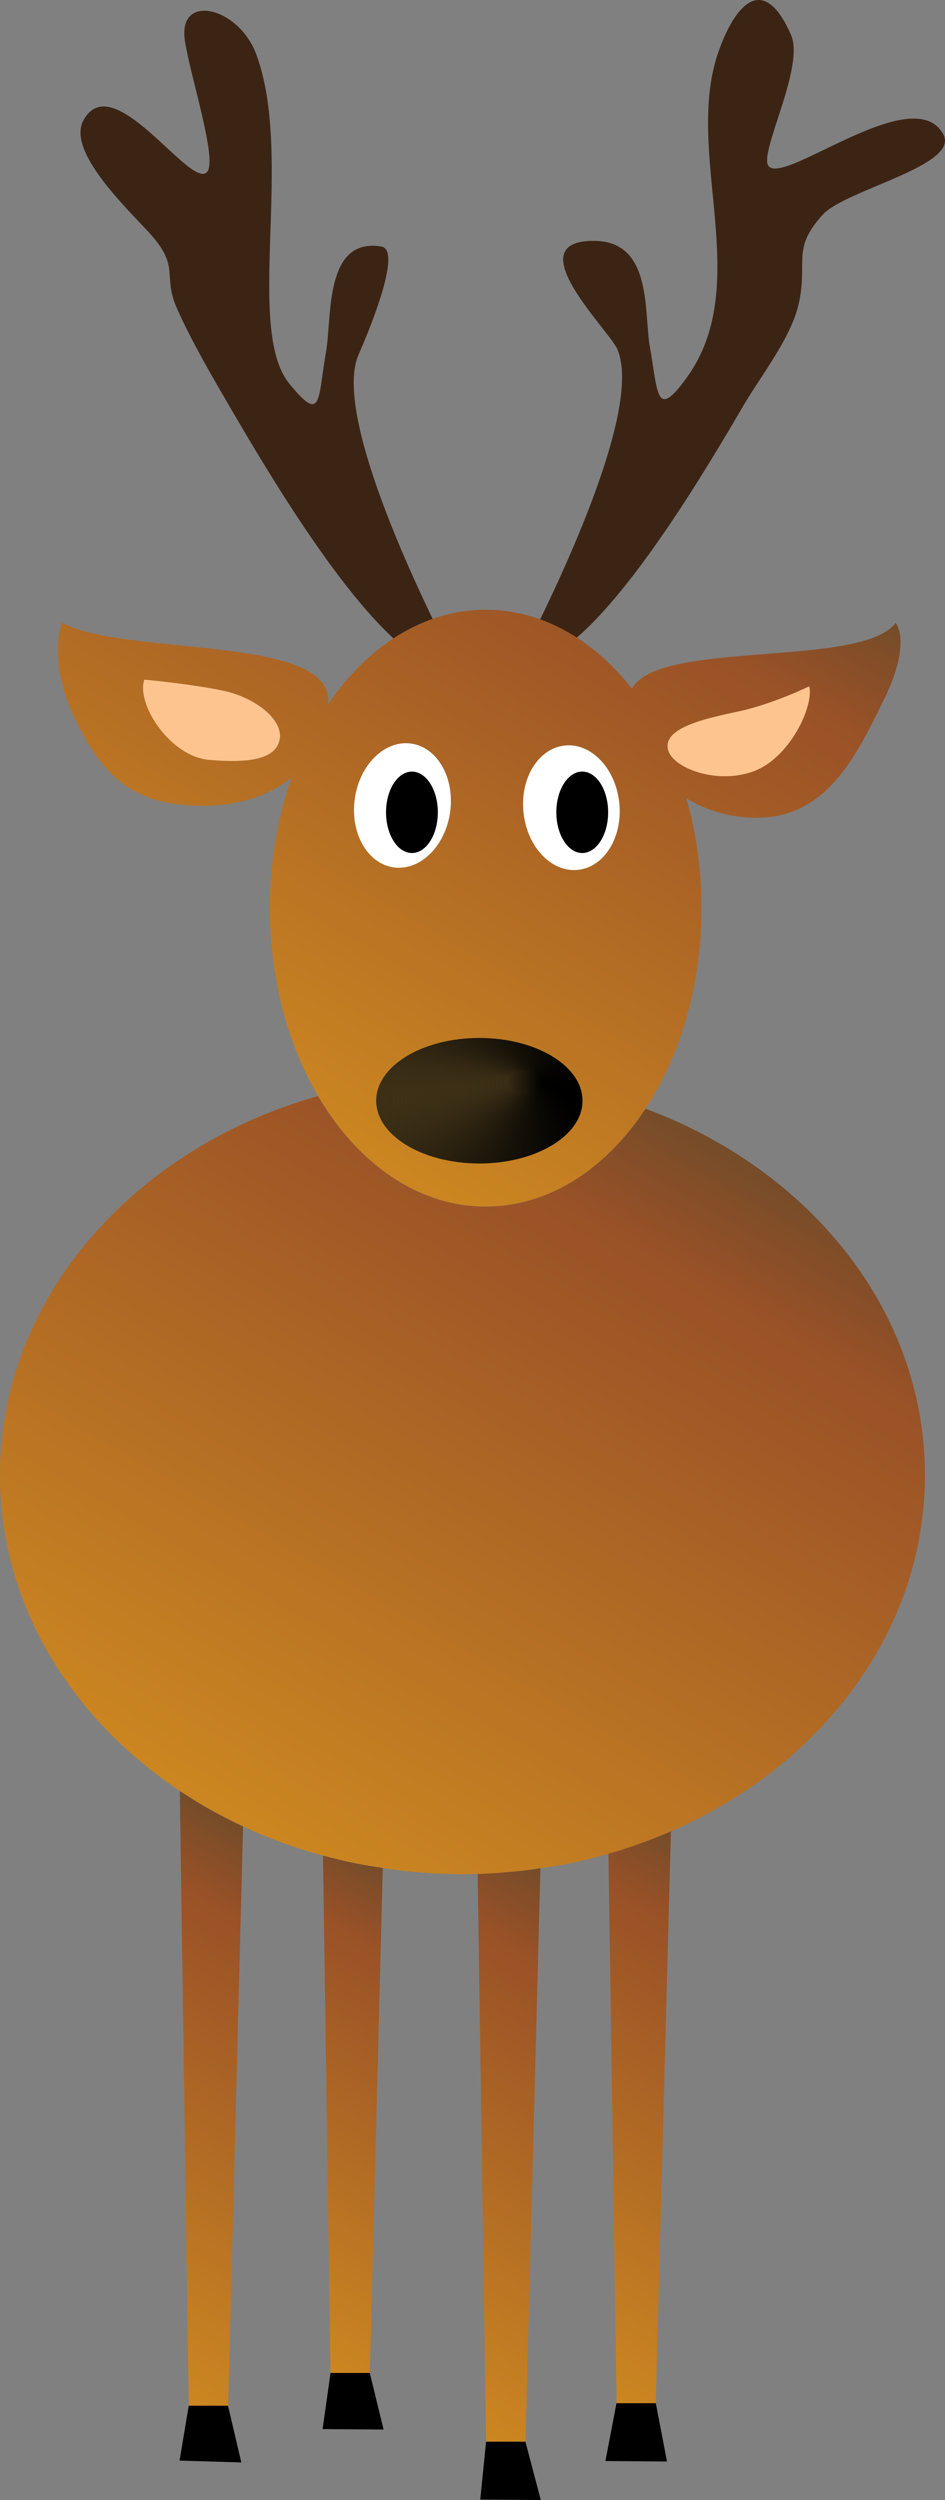 <?xml version="1.0" encoding="utf-8"?>
<!-- Generator: Adobe Illustrator 23.0.1, SVG Export Plug-In . SVG Version: 6.00 Build 0)  -->
<svg version="1.1" id="Layer_1" xmlns="http://www.w3.org/2000/svg" xmlns:xlink="http://www.w3.org/1999/xlink" x="0px" y="0px"
	 viewBox="0 0 280.874 742.857" enable-background="new 0 0 280.874 742.857" xml:space="preserve">
<rect x="0" y="0" width="280.874" height="742.857" fill="#808080" stroke="none"/>
<g>
	<g>
		<path fill="#3C2415" d="M168.404,191.918c18.678-13.932,41.888-53.138,52.459-71.231c5.354-9.163,14.448-20.449,16.634-30.852
			c2.591-12.327-2.23-15.894,7.049-26.058c6.758-7.403,40.769-14.594,35.842-23.8c-8.743-16.338-47.327,15.259-51.962,9.36
			c-3.003-3.822,10.894-29.36,6.672-38.992C227.281-7.491,219.125,0.3,213.88,14.414c-11.285,30.369,10.683,69.618-9.828,97.882
			c-9.107,12.549-8.43,4.824-10.928-9.486c-1.775-10.168,0.839-31.078-16.438-31.239c-23.331-0.217,4.28,26.436,6.78,32.159
			c7.595,17.383-17.24,68.908-25.133,84.841"/>
	</g>
	<g>
		<path fill="#3C2415" d="M121.625,193.618c-18.663-13.942-41.874-53.151-52.456-71.233c-5.345-9.173-12.327-21.065-16.638-30.868
			c-4.31-9.822,1.185-12.095-8.103-22.263c-6.746-7.407-24.59-24.252-19.655-33.445c8.75-16.357,32.198,21.126,36.831,15.221
			c3.017-3.815-5.129-28.676-6.659-38.985C52.79-2.282,70.915,2,76.152,16.104c11.293,30.36-3.427,81.542,9.827,97.879
			c9.806,12.075,8.427,4.83,10.926-9.477c1.789-10.167-0.56-34.074,16.444-31.253c6.508,1.096-4.289,26.443-6.789,32.166
			c-7.586,17.392,17.219,68.879,25.15,84.83"/>
	</g>
	<linearGradient id="SVGID_1_" gradientUnits="userSpaceOnUse" x1="199.248" y1="331.329" x2="75.678" y2="545.357">
		<stop  offset="0" style="stop-color:#754C29"/>
		<stop  offset="0.151" style="stop-color:#995127"/>
		<stop  offset="0.99" style="stop-color:#CB8621"/>
	</linearGradient>
	<path fill="url(#SVGID_1_)" d="M274.913,438.332c0,46.263-30.645,86.308-75.501,105.85c-5.996,2.591-12.14,4.812-18.579,6.662
		c-0.296,0.074-0.592,0.148-0.888,0.222c-6.07,1.777-12.287,3.109-18.727,3.997c-0.148,0.074-0.37,0.074-0.592,0.074
		c-2.221,0.37-4.515,0.666-6.884,0.888c-3.849,0.444-7.772,0.666-11.77,0.814c-1.48,0-3.035,0.074-4.515,0.074
		c-0.888,0-1.776,0-2.665-0.074c-7.18-0.074-14.212-0.666-21.022-1.776c-5.107-0.74-10.067-1.702-14.952-2.961
		c-0.962-0.222-1.925-0.444-2.813-0.74c-1.185-0.296-2.369-0.666-3.479-0.962c-4.071-1.185-7.994-2.591-11.843-4.071
		c-1.925-0.74-3.849-1.555-5.774-2.369c-0.148-0.074-0.296-0.148-0.444-0.222c-0.74-0.37-1.48-0.666-2.221-1.036
		c-1.184-0.518-2.369-1.11-3.553-1.703c-4.442-2.221-8.734-4.589-12.806-7.254l-2.442-1.555c-1.259-0.814-2.517-1.702-3.701-2.591
		C19.319,507.837,0,475.046,0,438.332c0-52.555,39.675-97.115,94.525-112.659c11.769,20.059,29.756,32.865,49.816,32.865
		c18.875,0,35.752-11.251,47.522-29.09C240.716,347.582,274.913,389.478,274.913,438.332z"/>
	<linearGradient id="SVGID_2_" gradientUnits="userSpaceOnUse" x1="128.634" y1="223.71" x2="110.587" y2="254.969">
		<stop  offset="0" style="stop-color:#754C29"/>
		<stop  offset="0.151" style="stop-color:#995127"/>
		<stop  offset="0.99" style="stop-color:#CB8621"/>
	</linearGradient>
	<path fill="url(#SVGID_2_)" d="M133.778,241.341c-1.439,10.148-8.928,17.491-16.759,16.393
		c-7.831-1.098-13.002-10.221-11.563-20.393c1.415-10.148,8.928-17.515,16.759-16.393
		C130.021,222.045,135.217,231.168,133.778,241.341z"/>
	<linearGradient id="SVGID_3_" gradientUnits="userSpaceOnUse" x1="178.431" y1="225.09" x2="161.218" y2="254.904">
		<stop  offset="0" style="stop-color:#754C29"/>
		<stop  offset="0.151" style="stop-color:#995127"/>
		<stop  offset="0.99" style="stop-color:#CB8621"/>
	</linearGradient>
	<path fill="url(#SVGID_3_)" d="M171.832,258.465c-7.855,0.854-15.124-6.708-16.222-16.93c-1.122-10.197,4.342-19.149,12.221-20.003
		c7.855-0.854,15.124,6.733,16.222,16.929C185.152,248.659,179.687,257.612,171.832,258.465z"/>
	<linearGradient id="SVGID_4_" gradientUnits="userSpaceOnUse" x1="199.461" y1="222.753" x2="198.602" y2="224.24">
		<stop  offset="0" style="stop-color:#754C29"/>
		<stop  offset="0.151" style="stop-color:#995127"/>
		<stop  offset="0.99" style="stop-color:#CB8621"/>
	</linearGradient>
	<path fill="url(#SVGID_4_)" d="M199.617,224.826c-0.561-0.732-0.951-1.512-1.122-2.293c-0.024-0.122-0.049-0.244-0.049-0.366
		C198.861,223.045,199.251,223.923,199.617,224.826z"/>
	<linearGradient id="SVGID_5_" gradientUnits="userSpaceOnUse" x1="177.209" y1="133.691" x2="68.426" y2="322.109">
		<stop  offset="0" style="stop-color:#754C29"/>
		<stop  offset="0.151" style="stop-color:#995127"/>
		<stop  offset="0.99" style="stop-color:#CB8621"/>
	</linearGradient>
	<path fill="url(#SVGID_5_)" d="M266.189,185.064c-9.977,13.563-70.694,4.903-78.354,19.588
		c-7.611-9.709-16.93-16.881-27.248-20.613c-5.172-1.854-10.611-2.854-16.222-2.854c-5.83,0-11.49,1.073-16.881,3.098v0.024
		c-11.66,4.367-22.004,13.197-30.005,25.053c0.049-0.464,0.049-0.903,0.049-1.366c0-19.32-60.668-13.026-79.135-22.93
		c0,0-4.464,11.612,4.098,28.98c8.172,16.612,16.93,25.394,37.811,25.394c10.416,0,19.71-3,26.394-8.416
		c-4.147,11.709-6.465,24.882-6.465,38.811c0,21.174,5.367,40.616,14.319,55.838c11.758,20.052,29.712,32.835,49.813,32.835
		c18.832,0,35.762-11.221,47.495-29.078c10.343-15.734,16.637-36.64,16.637-59.595c0-11.539-1.586-22.54-4.513-32.639
		c5.977,3.684,13.173,5.806,20.881,5.806c20.881,0,29.639-18.393,37.811-35.006C271.214,190.625,266.189,185.064,266.189,185.064z
		 M83.111,219.801c-1.195,5.879-9.27,6.977-20.857,6.001c-11.587-0.951-21.808-16.393-19.369-23.858c0,0,13.466,1.22,23.248,3.244
		C75.939,207.189,84.331,213.946,83.111,219.801z M133.778,241.341c-1.439,10.148-8.928,17.491-16.759,16.393
		c-7.831-1.098-13.002-10.221-11.563-20.393c1.415-10.148,8.928-17.515,16.759-16.393
		C130.021,222.045,135.217,231.168,133.778,241.341z M171.832,258.465c-7.855,0.854-15.124-6.708-16.222-16.93
		c-1.122-10.197,4.342-19.149,12.221-20.003c7.855-0.854,15.124,6.733,16.222,16.929
		C185.152,248.659,179.687,257.612,171.832,258.465z M225.792,228.388c-9.489,4.684-22.199,1.39-26.175-3.562
		c-0.561-0.732-0.951-1.512-1.122-2.293c-0.024-0.122-0.049-0.244-0.049-0.366c-0.756-5.83,10.685-8.611,20.711-10.685
		c10.221-2.122,21.394-7.562,21.394-7.562C241.819,209.994,235.16,223.753,225.792,228.388z"/>
	<linearGradient id="SVGID_6_" gradientUnits="userSpaceOnUse" x1="229.844" y1="197.739" x2="210.215" y2="231.739">
		<stop  offset="0" style="stop-color:#754C29"/>
		<stop  offset="0.151" style="stop-color:#995127"/>
		<stop  offset="0.99" style="stop-color:#CB8621"/>
	</linearGradient>
	<path fill="url(#SVGID_6_)" d="M225.792,228.388c-9.489,4.684-22.199,1.39-26.175-3.562c-0.561-0.732-0.951-1.512-1.122-2.293
		c-0.024-0.122-0.049-0.244-0.049-0.366c-0.756-5.83,10.685-8.611,20.711-10.685c10.221-2.122,21.394-7.562,21.394-7.562
		C241.819,209.994,235.16,223.753,225.792,228.388z"/>
	<path fill="#FDC490" d="M225.792,228.388c-9.489,4.684-22.199,1.39-26.175-3.562c-0.561-0.732-0.951-1.512-1.122-2.293
		c-0.024-0.122-0.049-0.244-0.049-0.366c-0.756-5.83,10.685-8.611,20.711-10.685c10.221-2.122,21.394-7.562,21.394-7.562
		C241.819,209.994,235.16,223.753,225.792,228.388z"/>
	<linearGradient id="SVGID_7_" gradientUnits="userSpaceOnUse" x1="67.183" y1="203.957" x2="55.737" y2="223.781">
		<stop  offset="0" style="stop-color:#754C29"/>
		<stop  offset="0.151" style="stop-color:#995127"/>
		<stop  offset="0.99" style="stop-color:#CB8621"/>
	</linearGradient>
	<path fill="url(#SVGID_7_)" d="M83.111,219.801c-1.195,5.879-9.27,6.977-20.857,6.001c-11.587-0.951-21.808-16.393-19.369-23.858
		c0,0,13.466,1.22,23.248,3.244C75.939,207.189,84.331,213.946,83.111,219.801z"/>
	<path fill="#FDC490" d="M83.111,219.801c-1.195,5.879-9.27,6.977-20.857,6.001c-11.587-0.951-21.808-16.393-19.369-23.858
		c0,0,13.466,1.22,23.248,3.244C75.939,207.189,84.331,213.946,83.111,219.801z"/>
	<path fill="#FFFFFF" d="M133.778,241.341c-1.439,10.148-8.928,17.491-16.759,16.393c-7.831-1.098-13.002-10.221-11.563-20.393
		c1.415-10.148,8.928-17.515,16.759-16.393C130.021,222.045,135.217,231.168,133.778,241.341z"/>
	<path fill="#FFFFFF" d="M171.832,258.465c-7.855,0.854-15.124-6.708-16.222-16.93c-1.122-10.197,4.342-19.149,12.221-20.003
		c7.855-0.854,15.124,6.733,16.222,16.929C185.152,248.659,179.687,257.612,171.832,258.465z"/>
	<ellipse cx="173.053" cy="241.371" rx="7.699" ry="12.099"/>
	<ellipse cx="122.436" cy="241.371" rx="7.699" ry="12.099"/>
	<linearGradient id="SVGID_8_" gradientUnits="userSpaceOnUse" x1="98.529" y1="557.877" x2="19.942" y2="693.993">
		<stop  offset="0" style="stop-color:#754C29"/>
		<stop  offset="0.151" style="stop-color:#995127"/>
		<stop  offset="0.99" style="stop-color:#CB8621"/>
	</linearGradient>
	<path fill="url(#SVGID_8_)" d="M72.244,542.701l-4.441,172.172H56.108L53.443,532.19l2.442,1.555
		c4.072,2.665,8.364,5.033,12.806,7.254C69.876,541.591,71.06,542.183,72.244,542.701z"/>
	<path d="M56.099,714.843l-2.73,16.303l18.358,0.546l-3.963-16.849C63.854,714.843,60.333,714.843,56.099,714.843z"/>
	<path d="M95.882,721.787l18.125,0.138l-4.098-16.829c-3.729,0-8.064,0-11.664,0L95.882,721.787z"/>
	<linearGradient id="SVGID_9_" gradientUnits="userSpaceOnUse" x1="137.348" y1="568.676" x2="68.493" y2="687.937">
		<stop  offset="0" style="stop-color:#754C29"/>
		<stop  offset="0.151" style="stop-color:#995127"/>
		<stop  offset="0.99" style="stop-color:#CB8621"/>
	</linearGradient>
	<path fill="url(#SVGID_9_)" d="M113.77,555.063l-3.849,150.04H98.226l-2.221-153.741c0.888,0.296,1.851,0.518,2.813,0.74
		C103.703,553.36,108.662,554.322,113.77,555.063z"/>
	<linearGradient id="SVGID_10_" gradientUnits="userSpaceOnUse" x1="228.989" y1="561.258" x2="151.364" y2="695.709">
		<stop  offset="0" style="stop-color:#754C29"/>
		<stop  offset="0.151" style="stop-color:#995127"/>
		<stop  offset="0.99" style="stop-color:#CB8621"/>
	</linearGradient>
	<path fill="url(#SVGID_10_)" d="M199.412,544.181l-4.515,169.952h-11.621l-2.443-163.29
		C187.272,548.993,193.416,546.772,199.412,544.181z"/>
	<path d="M183.229,714.102l-3.285,17.179l18.297,0.138l-3.32-17.317C190.98,714.102,187.46,714.102,183.229,714.102z"/>
	<linearGradient id="SVGID_11_" gradientUnits="userSpaceOnUse" x1="189.225" y1="571.649" x2="111.407" y2="706.433">
		<stop  offset="0" style="stop-color:#754C29"/>
		<stop  offset="0.151" style="stop-color:#995127"/>
		<stop  offset="0.99" style="stop-color:#CB8621"/>
	</linearGradient>
	<path fill="url(#SVGID_11_)" d="M160.625,555.137l-4.441,170.395h-11.695l-2.517-168.693c3.997-0.148,7.92-0.37,11.77-0.814
		C156.11,555.803,158.405,555.507,160.625,555.137z"/>
	<path d="M144.475,725.531l-1.734,17.191l17.993,0.135l-4.566-17.326C152.226,725.531,148.706,725.531,144.475,725.531z"/>
	<g>
		<linearGradient id="SVGID_12_" gradientUnits="userSpaceOnUse" x1="111.807" y1="327.074" x2="173.133" y2="327.074">
			<stop  offset="0" style="stop-color:#3D3016"/>
			<stop  offset="1" style="stop-color:#000000"/>
		</linearGradient>
		<ellipse fill="url(#SVGID_12_)" cx="142.47" cy="327.074" rx="30.663" ry="18.653"/>
		<linearGradient id="SVGID_13_" gradientUnits="userSpaceOnUse" x1="113.031" y1="326.9" x2="172.753" y2="326.9">
			<stop  offset="0" style="stop-color:#3D3016"/>
			<stop  offset="1" style="stop-color:#000000"/>
		</linearGradient>
		<ellipse fill="url(#SVGID_13_)" cx="142.892" cy="326.9" rx="29.861" ry="18.167"/>
		<linearGradient id="SVGID_14_" gradientUnits="userSpaceOnUse" x1="114.256" y1="326.727" x2="172.373" y2="326.727">
			<stop  offset="0" style="stop-color:#3D3016"/>
			<stop  offset="1" style="stop-color:#000000"/>
		</linearGradient>
		<ellipse fill="url(#SVGID_14_)" cx="143.315" cy="326.727" rx="29.059" ry="17.68"/>
		<linearGradient id="SVGID_15_" gradientUnits="userSpaceOnUse" x1="115.48" y1="326.554" x2="171.993" y2="326.554">
			<stop  offset="0" style="stop-color:#3D3016"/>
			<stop  offset="1" style="stop-color:#000000"/>
		</linearGradient>
		<ellipse fill="url(#SVGID_15_)" cx="143.737" cy="326.554" rx="28.257" ry="17.194"/>
		<linearGradient id="SVGID_16_" gradientUnits="userSpaceOnUse" x1="116.705" y1="326.38" x2="171.613" y2="326.38">
			<stop  offset="0" style="stop-color:#3D3016"/>
			<stop  offset="1" style="stop-color:#000000"/>
		</linearGradient>
		<ellipse fill="url(#SVGID_16_)" cx="144.159" cy="326.38" rx="27.454" ry="16.707"/>
		<linearGradient id="SVGID_17_" gradientUnits="userSpaceOnUse" x1="117.929" y1="326.207" x2="171.233" y2="326.207">
			<stop  offset="0" style="stop-color:#3D3016"/>
			<stop  offset="1" style="stop-color:#000000"/>
		</linearGradient>
		<ellipse fill="url(#SVGID_17_)" cx="144.581" cy="326.207" rx="26.652" ry="16.221"/>
		<linearGradient id="SVGID_18_" gradientUnits="userSpaceOnUse" x1="119.153" y1="326.034" x2="170.853" y2="326.034">
			<stop  offset="0" style="stop-color:#3D3016"/>
			<stop  offset="1" style="stop-color:#000000"/>
		</linearGradient>
		<ellipse fill="url(#SVGID_18_)" cx="145.003" cy="326.034" rx="25.85" ry="15.734"/>
		<linearGradient id="SVGID_19_" gradientUnits="userSpaceOnUse" x1="120.378" y1="325.861" x2="170.473" y2="325.861">
			<stop  offset="0" style="stop-color:#3D3016"/>
			<stop  offset="1" style="stop-color:#000000"/>
		</linearGradient>
		<ellipse fill="url(#SVGID_19_)" cx="145.425" cy="325.861" rx="25.048" ry="15.248"/>
		<linearGradient id="SVGID_20_" gradientUnits="userSpaceOnUse" x1="121.602" y1="325.687" x2="170.093" y2="325.687">
			<stop  offset="0" style="stop-color:#3D3016"/>
			<stop  offset="1" style="stop-color:#000000"/>
		</linearGradient>
		<ellipse fill="url(#SVGID_20_)" cx="145.848" cy="325.687" rx="24.245" ry="14.761"/>
		<linearGradient id="SVGID_21_" gradientUnits="userSpaceOnUse" x1="122.827" y1="325.514" x2="169.713" y2="325.514">
			<stop  offset="0" style="stop-color:#3D3016"/>
			<stop  offset="1" style="stop-color:#000000"/>
		</linearGradient>
		<ellipse fill="url(#SVGID_21_)" cx="146.27" cy="325.514" rx="23.443" ry="14.275"/>
		<linearGradient id="SVGID_22_" gradientUnits="userSpaceOnUse" x1="124.051" y1="325.341" x2="169.333" y2="325.341">
			<stop  offset="0" style="stop-color:#3D3016"/>
			<stop  offset="1" style="stop-color:#000000"/>
		</linearGradient>
		<ellipse fill="url(#SVGID_22_)" cx="146.692" cy="325.341" rx="22.641" ry="13.788"/>
		<linearGradient id="SVGID_23_" gradientUnits="userSpaceOnUse" x1="125.276" y1="325.167" x2="168.953" y2="325.167">
			<stop  offset="0" style="stop-color:#3D3016"/>
			<stop  offset="1" style="stop-color:#000000"/>
		</linearGradient>
		<ellipse fill="url(#SVGID_23_)" cx="147.114" cy="325.167" rx="21.839" ry="13.302"/>
		<linearGradient id="SVGID_24_" gradientUnits="userSpaceOnUse" x1="126.5" y1="324.994" x2="168.573" y2="324.994">
			<stop  offset="0" style="stop-color:#3D3016"/>
			<stop  offset="1" style="stop-color:#000000"/>
		</linearGradient>
		<ellipse fill="url(#SVGID_24_)" cx="147.536" cy="324.994" rx="21.036" ry="12.815"/>
		<linearGradient id="SVGID_25_" gradientUnits="userSpaceOnUse" x1="127.725" y1="324.821" x2="168.193" y2="324.821">
			<stop  offset="0" style="stop-color:#3D3016"/>
			<stop  offset="1" style="stop-color:#000000"/>
		</linearGradient>
		<ellipse fill="url(#SVGID_25_)" cx="147.959" cy="324.821" rx="20.234" ry="12.329"/>
		<linearGradient id="SVGID_26_" gradientUnits="userSpaceOnUse" x1="128.949" y1="324.648" x2="167.812" y2="324.648">
			<stop  offset="0" style="stop-color:#3D3016"/>
			<stop  offset="1" style="stop-color:#000000"/>
		</linearGradient>
		<ellipse fill="url(#SVGID_26_)" cx="148.381" cy="324.648" rx="19.432" ry="11.842"/>
		<linearGradient id="SVGID_27_" gradientUnits="userSpaceOnUse" x1="130.173" y1="324.474" x2="167.432" y2="324.474">
			<stop  offset="0" style="stop-color:#3D3016"/>
			<stop  offset="1" style="stop-color:#000000"/>
		</linearGradient>
		<ellipse fill="url(#SVGID_27_)" cx="148.803" cy="324.474" rx="18.63" ry="11.356"/>
		<linearGradient id="SVGID_28_" gradientUnits="userSpaceOnUse" x1="131.398" y1="324.301" x2="167.052" y2="324.301">
			<stop  offset="0" style="stop-color:#3D3016"/>
			<stop  offset="1" style="stop-color:#000000"/>
		</linearGradient>
		<ellipse fill="url(#SVGID_28_)" cx="149.225" cy="324.301" rx="17.827" ry="10.869"/>
		<linearGradient id="SVGID_29_" gradientUnits="userSpaceOnUse" x1="132.622" y1="324.128" x2="166.672" y2="324.128">
			<stop  offset="0" style="stop-color:#3D3016"/>
			<stop  offset="1" style="stop-color:#000000"/>
		</linearGradient>
		<ellipse fill="url(#SVGID_29_)" cx="149.647" cy="324.128" rx="17.025" ry="10.383"/>
		<linearGradient id="SVGID_30_" gradientUnits="userSpaceOnUse" x1="133.847" y1="323.954" x2="166.292" y2="323.954">
			<stop  offset="0" style="stop-color:#3D3016"/>
			<stop  offset="1" style="stop-color:#000000"/>
		</linearGradient>
		<ellipse fill="url(#SVGID_30_)" cx="150.069" cy="323.954" rx="16.223" ry="9.896"/>
		<linearGradient id="SVGID_31_" gradientUnits="userSpaceOnUse" x1="135.071" y1="323.781" x2="165.912" y2="323.781">
			<stop  offset="0" style="stop-color:#3D3016"/>
			<stop  offset="1" style="stop-color:#000000"/>
		</linearGradient>
		<ellipse fill="url(#SVGID_31_)" cx="150.492" cy="323.781" rx="15.421" ry="9.41"/>
		<linearGradient id="SVGID_32_" gradientUnits="userSpaceOnUse" x1="136.296" y1="323.608" x2="165.532" y2="323.608">
			<stop  offset="0" style="stop-color:#3D3016"/>
			<stop  offset="1" style="stop-color:#000000"/>
		</linearGradient>
		<ellipse fill="url(#SVGID_32_)" cx="150.914" cy="323.608" rx="14.618" ry="8.923"/>
		<linearGradient id="SVGID_33_" gradientUnits="userSpaceOnUse" x1="137.52" y1="323.435" x2="165.152" y2="323.435">
			<stop  offset="0" style="stop-color:#3D3016"/>
			<stop  offset="1" style="stop-color:#000000"/>
		</linearGradient>
		<ellipse fill="url(#SVGID_33_)" cx="151.336" cy="323.435" rx="13.816" ry="8.437"/>
		<linearGradient id="SVGID_34_" gradientUnits="userSpaceOnUse" x1="138.744" y1="323.261" x2="164.772" y2="323.261">
			<stop  offset="0" style="stop-color:#3D3016"/>
			<stop  offset="1" style="stop-color:#000000"/>
		</linearGradient>
		<ellipse fill="url(#SVGID_34_)" cx="151.758" cy="323.261" rx="13.014" ry="7.95"/>
		<linearGradient id="SVGID_35_" gradientUnits="userSpaceOnUse" x1="139.969" y1="323.088" x2="164.392" y2="323.088">
			<stop  offset="0" style="stop-color:#3D3016"/>
			<stop  offset="1" style="stop-color:#000000"/>
		</linearGradient>
		<ellipse fill="url(#SVGID_35_)" cx="152.18" cy="323.088" rx="12.212" ry="7.464"/>
		<linearGradient id="SVGID_36_" gradientUnits="userSpaceOnUse" x1="141.193" y1="322.915" x2="164.012" y2="322.915">
			<stop  offset="0" style="stop-color:#3D3016"/>
			<stop  offset="1" style="stop-color:#000000"/>
		</linearGradient>
		<ellipse fill="url(#SVGID_36_)" cx="152.602" cy="322.915" rx="11.409" ry="6.977"/>
		<linearGradient id="SVGID_37_" gradientUnits="userSpaceOnUse" x1="142.418" y1="322.741" x2="163.632" y2="322.741">
			<stop  offset="0" style="stop-color:#3D3016"/>
			<stop  offset="1" style="stop-color:#000000"/>
		</linearGradient>
		<ellipse fill="url(#SVGID_37_)" cx="153.025" cy="322.741" rx="10.607" ry="6.49"/>
		<linearGradient id="SVGID_38_" gradientUnits="userSpaceOnUse" x1="143.642" y1="322.568" x2="163.252" y2="322.568">
			<stop  offset="0" style="stop-color:#3D3016"/>
			<stop  offset="1" style="stop-color:#000000"/>
		</linearGradient>
		<ellipse fill="url(#SVGID_38_)" cx="153.447" cy="322.568" rx="9.805" ry="6.004"/>
		<linearGradient id="SVGID_39_" gradientUnits="userSpaceOnUse" x1="144.866" y1="322.395" x2="162.872" y2="322.395">
			<stop  offset="0" style="stop-color:#3D3016"/>
			<stop  offset="1" style="stop-color:#000000"/>
		</linearGradient>
		<ellipse fill="url(#SVGID_39_)" cx="153.869" cy="322.395" rx="9.003" ry="5.517"/>
		<linearGradient id="SVGID_40_" gradientUnits="userSpaceOnUse" x1="146.091" y1="322.221" x2="162.492" y2="322.221">
			<stop  offset="0" style="stop-color:#3D3016"/>
			<stop  offset="1" style="stop-color:#000000"/>
		</linearGradient>
		<ellipse fill="url(#SVGID_40_)" cx="154.291" cy="322.221" rx="8.2" ry="5.031"/>
		<linearGradient id="SVGID_41_" gradientUnits="userSpaceOnUse" x1="147.315" y1="322.048" x2="162.112" y2="322.048">
			<stop  offset="0" style="stop-color:#3D3016"/>
			<stop  offset="1" style="stop-color:#000000"/>
		</linearGradient>
		<ellipse fill="url(#SVGID_41_)" cx="154.713" cy="322.048" rx="7.398" ry="4.544"/>
		<linearGradient id="SVGID_42_" gradientUnits="userSpaceOnUse" x1="148.54" y1="321.875" x2="161.731" y2="321.875">
			<stop  offset="0" style="stop-color:#3D3016"/>
			<stop  offset="1" style="stop-color:#000000"/>
		</linearGradient>
		<ellipse fill="url(#SVGID_42_)" cx="155.136" cy="321.875" rx="6.596" ry="4.058"/>
		<linearGradient id="SVGID_43_" gradientUnits="userSpaceOnUse" x1="149.764" y1="321.702" x2="161.351" y2="321.702">
			<stop  offset="0" style="stop-color:#3D3016"/>
			<stop  offset="1" style="stop-color:#000000"/>
		</linearGradient>
		<ellipse fill="url(#SVGID_43_)" cx="155.558" cy="321.702" rx="5.794" ry="3.571"/>
	</g>
	<path fill="#FDC490" d="M274.946,607.838"/>
</g>
</svg>

